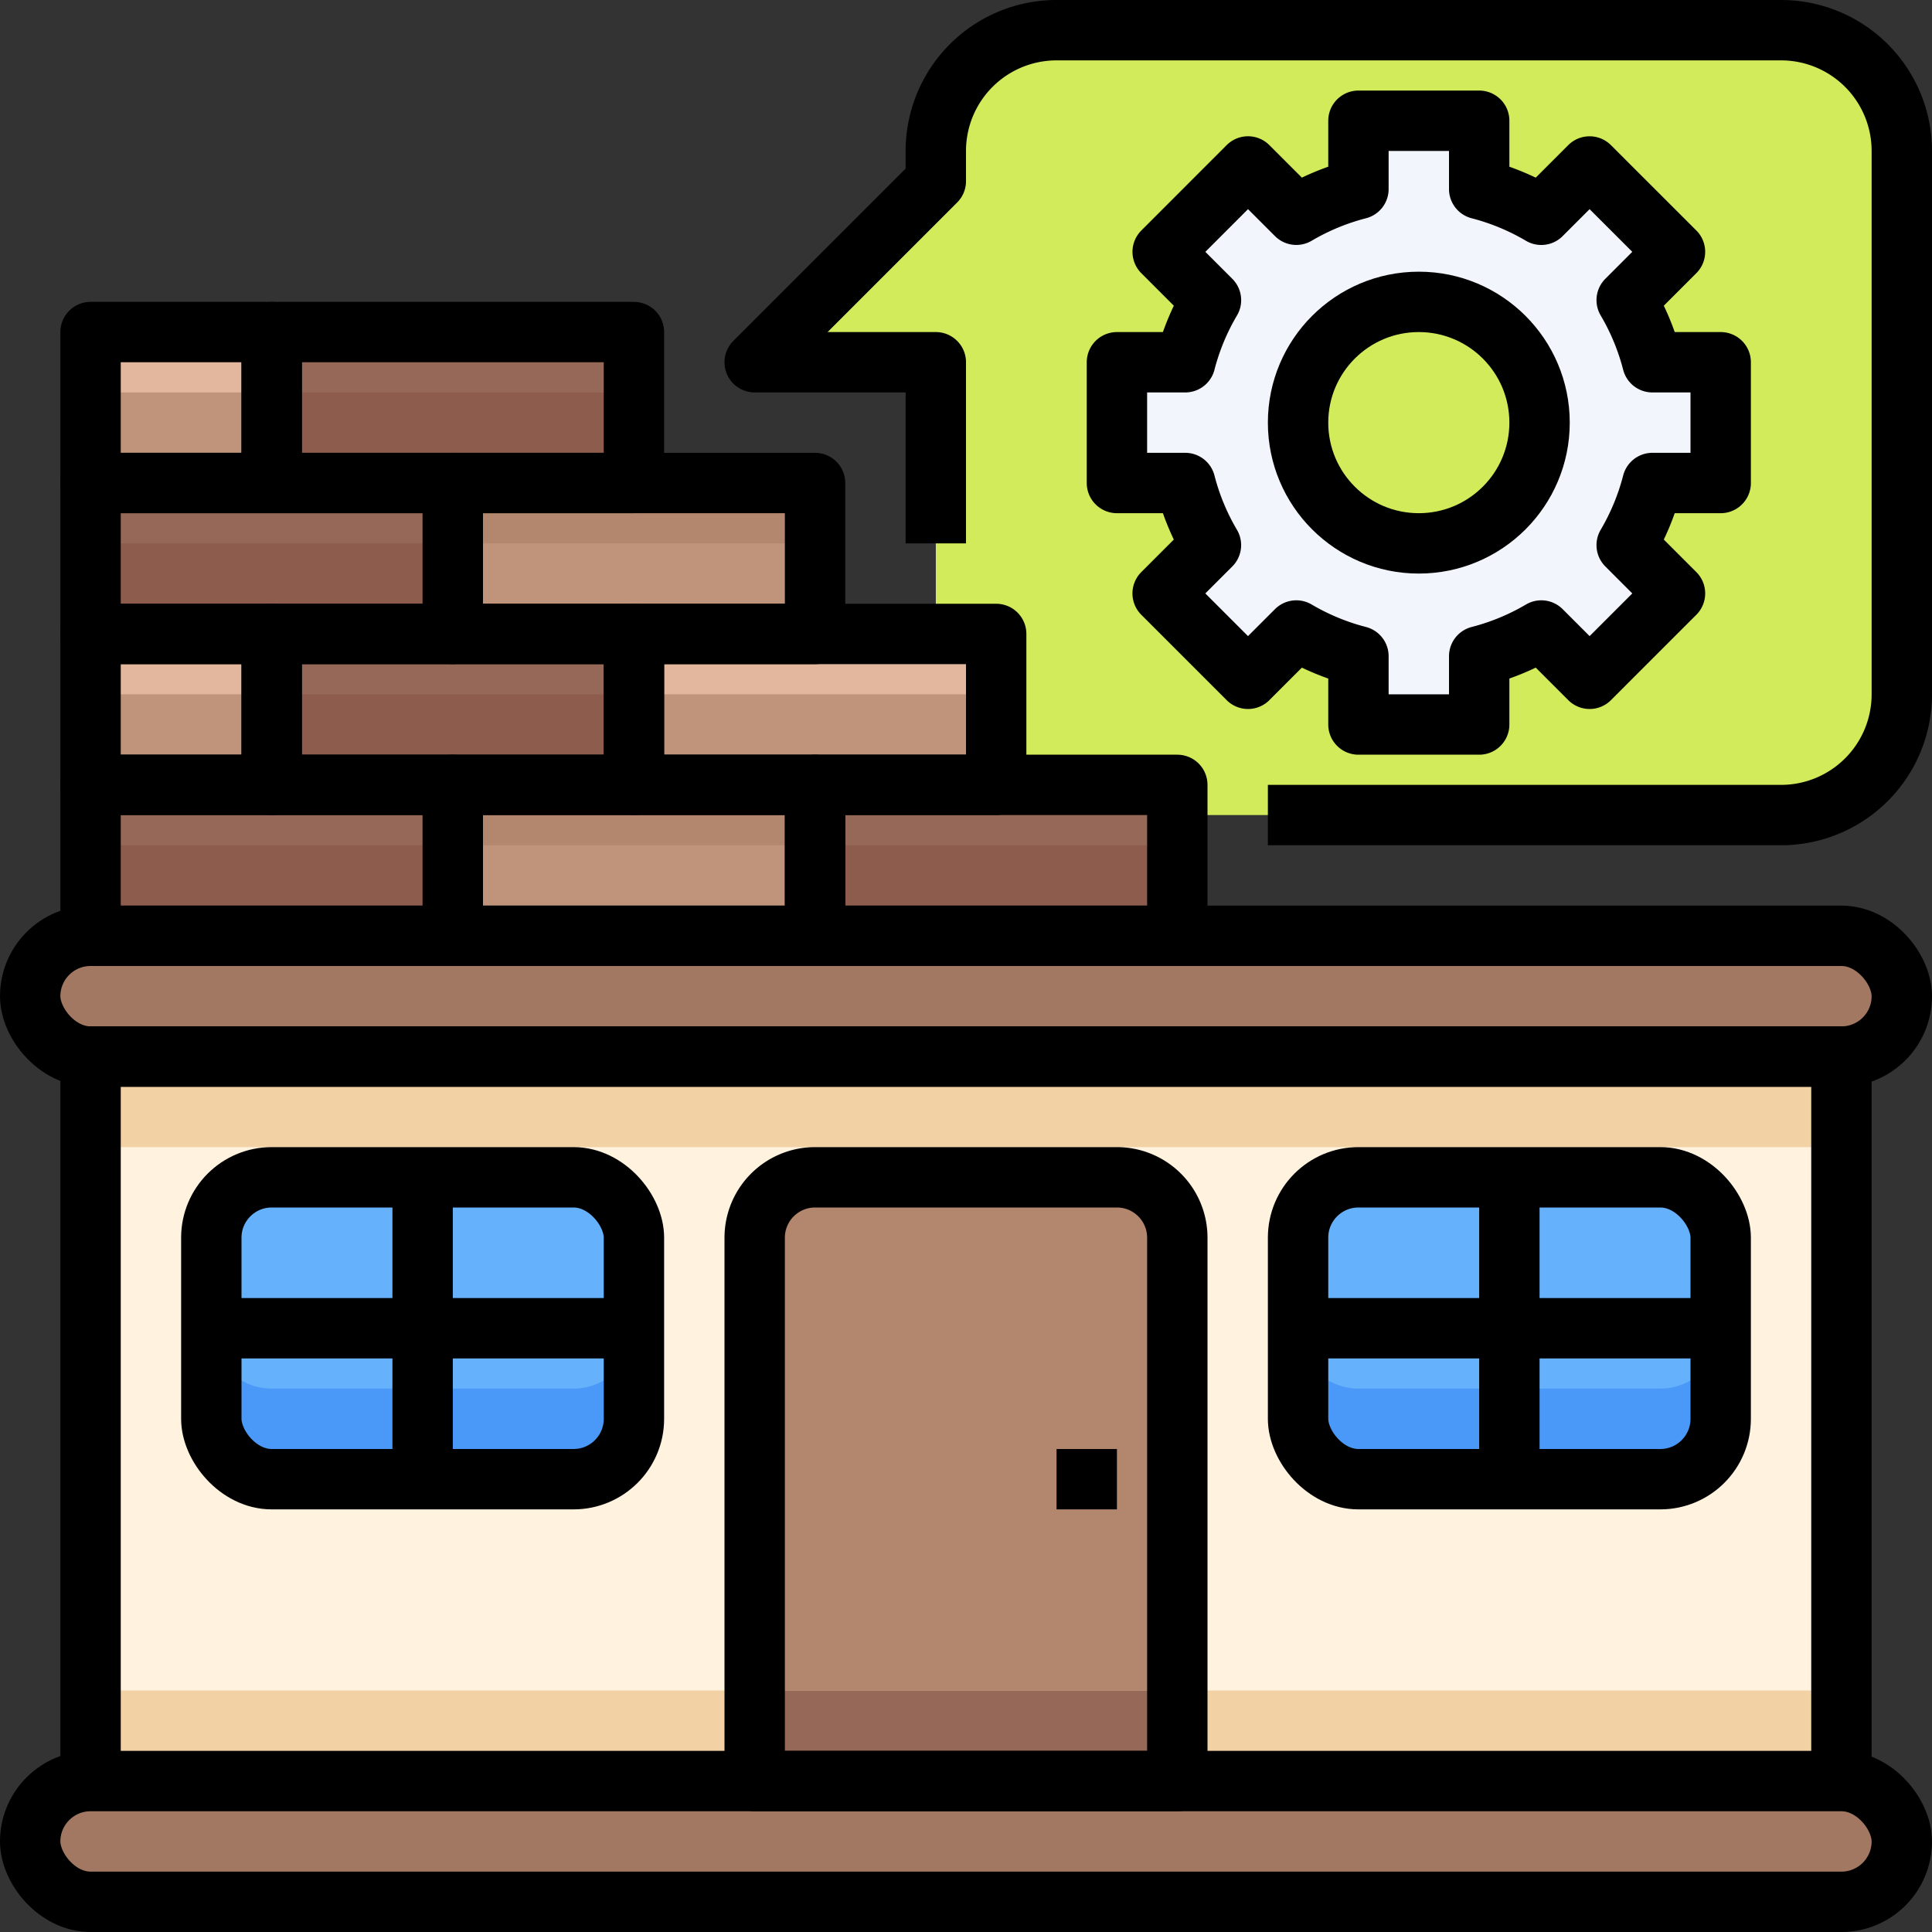 <svg id="_04-Architecture" data-name="04-Architecture" xmlns="http://www.w3.org/2000/svg" width="64" height="64" viewBox="0 0 64 64">
  <rect x="0" y="0" width="64" height="64" fill="#333333" stroke="none"/>
  <path id="Trazado_897375" data-name="Trazado 897375" d="M39,41V59H25V41a2.006,2.006,0,0,1,2-2H37A2.006,2.006,0,0,1,39,41Z" fill="#b2876d"/>
  <rect id="Rectángulo_405178" data-name="Rectángulo 405178" width="14" height="10" rx="2" transform="translate(43 39)" fill="#65b1fc"/>
  <path id="Trazado_897376" data-name="Trazado 897376" d="M55,46H45a2.006,2.006,0,0,1-2-2v3a2.006,2.006,0,0,0,2,2H55a2.006,2.006,0,0,0,2-2V44a2.006,2.006,0,0,1-2,2Z" fill="#4a98f7"/>
  <rect id="Rectángulo_405179" data-name="Rectángulo 405179" width="14" height="10" rx="2" transform="translate(7 39)" fill="#65b1fc"/>
  <path id="Trazado_897377" data-name="Trazado 897377" d="M61,31a2,2,0,1,1,0,4H3a1.955,1.955,0,0,1-1.41-.59A1.955,1.955,0,0,1,1,33a2.006,2.006,0,0,1,2-2Z" fill="#a37862"/>
  <path id="Trazado_897378" data-name="Trazado 897378" d="M61,59a2,2,0,1,1,0,4H3a1.955,1.955,0,0,1-1.41-.59A1.955,1.955,0,0,1,1,61a2.006,2.006,0,0,1,2-2Z" fill="#a37862"/>
  <path id="Trazado_897379" data-name="Trazado 897379" d="M61,35V59H39V41a2.006,2.006,0,0,0-2-2H27a2.006,2.006,0,0,0-2,2V59H3V35ZM57,47V41a2.006,2.006,0,0,0-2-2H45a2.006,2.006,0,0,0-2,2v6a2.006,2.006,0,0,0,2,2H55A2.006,2.006,0,0,0,57,47ZM21,47V41a2.006,2.006,0,0,0-2-2H9a2.006,2.006,0,0,0-2,2v6a2.006,2.006,0,0,0,2,2H19a2.006,2.006,0,0,0,2-2Z" fill="#fff2de"/>
  <path id="Trazado_897380" data-name="Trazado 897380" d="M19,46H9a2.006,2.006,0,0,1-2-2v3a2.006,2.006,0,0,0,2,2H19a2.006,2.006,0,0,0,2-2V44A2.006,2.006,0,0,1,19,46Z" fill="#4a98f7"/>
  <path id="Trazado_897381" data-name="Trazado 897381" d="M3,35H61v3H3Z" fill="#f2d1a5"/>
  <path id="Trazado_897382" data-name="Trazado 897382" d="M3,56H61v3H3Z" fill="#f2d1a5"/>
  <path id="Trazado_897383" data-name="Trazado 897383" d="M25,56H39v3H25Z" fill="#966857"/>
  <path id="Trazado_897384" data-name="Trazado 897384" d="M33,21v5H21V21H33Z" fill="#e3b79d"/>
  <path id="Trazado_897385" data-name="Trazado 897385" d="M21,11v5H9V11Z" fill="#966857"/>
  <path id="Trazado_897386" data-name="Trazado 897386" d="M21,21v5H9V21H21Z" fill="#966857"/>
  <path id="Trazado_897387" data-name="Trazado 897387" d="M39,27v4H27V26H39Z" fill="#966857"/>
  <path id="Trazado_897388" data-name="Trazado 897388" d="M39,28.6V31H27V28H39Z" fill="#8d5c4d"/>
  <path id="Trazado_897389" data-name="Trazado 897389" d="M33,23.6V26H21V23H33Z" fill="#bf947a"/>
  <path id="Trazado_897390" data-name="Trazado 897390" d="M27,26v5H15V26H27Z" fill="#b2876d"/>
  <path id="Trazado_897391" data-name="Trazado 897391" d="M27,16v5H15V16H27Z" fill="#b2876d"/>
  <path id="Trazado_897392" data-name="Trazado 897392" d="M15,26v5H3V26H15Z" fill="#966857"/>
  <path id="Trazado_897393" data-name="Trazado 897393" d="M15,16v5H3V16H15Z" fill="#966857"/>
  <path id="Trazado_897394" data-name="Trazado 897394" d="M3,21H9v5H3Z" fill="#e3b79d"/>
  <path id="Trazado_897395" data-name="Trazado 897395" d="M3,11H9v5H3Z" fill="#e3b79d"/>
  <path id="Trazado_897396" data-name="Trazado 897396" d="M59,1H35a4,4,0,0,0-4,4V6l-6,6h6v9h2v5h6v1H59a4,4,0,0,0,4-4V5A4,4,0,0,0,59,1ZM57,16H54.74a8.285,8.285,0,0,1-.85,2.06l1.6,1.6-2.83,2.83-1.6-1.6a8.285,8.285,0,0,1-2.06.85V24H45V21.74a8.285,8.285,0,0,1-2.06-.85l-1.6,1.6-2.83-2.83,1.6-1.6A8.285,8.285,0,0,1,39.26,16H37V12h2.26a8.285,8.285,0,0,1,.85-2.06l-1.6-1.6,2.83-2.83,1.6,1.6A8.285,8.285,0,0,1,45,6.26V4h4V6.26a8.285,8.285,0,0,1,2.06.85l1.6-1.6,2.83,2.83-1.6,1.6A8.285,8.285,0,0,1,54.74,12H57Z" fill="#d2eb5a"/>
  <path id="Trazado_897397" data-name="Trazado 897397" d="M57,12v4H54.74a8.285,8.285,0,0,1-.85,2.06l1.6,1.6-2.83,2.83-1.6-1.6a8.285,8.285,0,0,1-2.06.85V24H45V21.74a8.285,8.285,0,0,1-2.06-.85l-1.6,1.6-2.83-2.83,1.6-1.6A8.285,8.285,0,0,1,39.26,16H37V12h2.26a8.285,8.285,0,0,1,.85-2.06l-1.6-1.6,2.83-2.83,1.6,1.6A8.285,8.285,0,0,1,45,6.26V4h4V6.26a8.285,8.285,0,0,1,2.06.85l1.6-1.6,2.83,2.83-1.6,1.6A8.285,8.285,0,0,1,54.74,12Zm-6,2a4,4,0,1,0-4,4A4,4,0,0,0,51,14Z" fill="#f2f6fc"/>
  <path id="Trazado_897398" data-name="Trazado 897398" d="M15,28.6V31H3V28H15Z" fill="#8d5c4d"/>
  <path id="Trazado_897399" data-name="Trazado 897399" d="M21,23.6V26H9V23H21Z" fill="#8d5c4d"/>
  <path id="Trazado_897400" data-name="Trazado 897400" d="M21,13.6V16H9V13H21Z" fill="#8d5c4d"/>
  <path id="Trazado_897401" data-name="Trazado 897401" d="M27,28.6V31H15V28H27Z" fill="#bf947a"/>
  <path id="Trazado_897402" data-name="Trazado 897402" d="M27,18.6V21H15V18H27Z" fill="#bf947a"/>
  <path id="Trazado_897403" data-name="Trazado 897403" d="M15,18.6V21H3V18H15Z" fill="#8d5c4d"/>
  <path id="Trazado_897404" data-name="Trazado 897404" d="M9,23.6V26H3V23H9Z" fill="#bf947a"/>
  <path id="Trazado_897405" data-name="Trazado 897405" d="M9,13.6V16H3V13H9Z" fill="#bf947a"/>
  <circle id="Elipse_12118" data-name="Elipse 12118" cx="4" cy="4" r="4" transform="translate(43 10)" fill="#d2eb5a"/>
  <g id="Grupo_1111952" data-name="Grupo 1111952">
    <rect id="Rectángulo_405180" data-name="Rectángulo 405180" width="62" height="4" rx="2" transform="translate(1 59)" fill="none" stroke="#000" stroke-linejoin="round" stroke-width="2"/>
    <rect id="Rectángulo_405181" data-name="Rectángulo 405181" width="62" height="4" rx="2" transform="translate(1 31)" fill="none" stroke="#000" stroke-linejoin="round" stroke-width="2"/>
    <path id="Trazado_897406" data-name="Trazado 897406" d="M3,59V35H61V59" fill="none" stroke="#000" stroke-linejoin="round" stroke-width="2"/>
    <path id="Trazado_897407" data-name="Trazado 897407" d="M27,39H37a2,2,0,0,1,2,2V59H25V41A2,2,0,0,1,27,39Z" fill="none" stroke="#000" stroke-linejoin="round" stroke-width="2"/>
    <rect id="Rectángulo_405182" data-name="Rectángulo 405182" width="14" height="10" rx="2" transform="translate(43 39)" fill="none" stroke="#000" stroke-linejoin="round" stroke-width="2"/>
    <rect id="Rectángulo_405183" data-name="Rectángulo 405183" width="14" height="10" rx="2" transform="translate(7 39)" fill="none" stroke="#000" stroke-linejoin="round" stroke-width="2"/>
    <path id="Trazado_897408" data-name="Trazado 897408" d="M37,49H35" fill="none" stroke="#000" stroke-linejoin="round" stroke-width="2"/>
    <path id="Trazado_897409" data-name="Trazado 897409" d="M14,39V49" fill="none" stroke="#000" stroke-linejoin="round" stroke-width="2"/>
    <path id="Trazado_897410" data-name="Trazado 897410" d="M7,44H21" fill="none" stroke="#000" stroke-linejoin="round" stroke-width="2"/>
    <path id="Trazado_897411" data-name="Trazado 897411" d="M50,39V49" fill="none" stroke="#000" stroke-linejoin="round" stroke-width="2"/>
    <path id="Trazado_897412" data-name="Trazado 897412" d="M43,44H57" fill="none" stroke="#000" stroke-linejoin="round" stroke-width="2"/>
    <path id="Trazado_897413" data-name="Trazado 897413" d="M3,26H15v5H3Z" fill="none" stroke="#000" stroke-linejoin="round" stroke-width="2"/>
    <path id="Trazado_897414" data-name="Trazado 897414" d="M15,26H27v5H15Z" fill="none" stroke="#000" stroke-linejoin="round" stroke-width="2"/>
    <path id="Trazado_897415" data-name="Trazado 897415" d="M27,26H39v5H27Z" fill="none" stroke="#000" stroke-linejoin="round" stroke-width="2"/>
    <path id="Trazado_897416" data-name="Trazado 897416" d="M3,21H9v5H3Z" fill="none" stroke="#000" stroke-linejoin="round" stroke-width="2"/>
    <path id="Trazado_897417" data-name="Trazado 897417" d="M9,21H21v5H9Z" fill="none" stroke="#000" stroke-linejoin="round" stroke-width="2"/>
    <path id="Trazado_897418" data-name="Trazado 897418" d="M21,21H33v5H21Z" fill="none" stroke="#000" stroke-linejoin="round" stroke-width="2"/>
    <path id="Trazado_897419" data-name="Trazado 897419" d="M3,11H9v5H3Z" fill="none" stroke="#000" stroke-linejoin="round" stroke-width="2"/>
    <path id="Trazado_897420" data-name="Trazado 897420" d="M9,11H21v5H9Z" fill="none" stroke="#000" stroke-linejoin="round" stroke-width="2"/>
    <path id="Trazado_897421" data-name="Trazado 897421" d="M15,16H27v5H15Z" fill="none" stroke="#000" stroke-linejoin="round" stroke-width="2"/>
    <path id="Trazado_897422" data-name="Trazado 897422" d="M3,16H15v5H3Z" fill="none" stroke="#000" stroke-linejoin="round" stroke-width="2"/>
    <path id="Trazado_897423" data-name="Trazado 897423" d="M57,16V12H54.738a7.968,7.968,0,0,0-.852-2.058l1.6-1.6L52.657,5.515l-1.6,1.6A7.968,7.968,0,0,0,49,6.262V4H45V6.262a7.968,7.968,0,0,0-2.058.852l-1.6-1.6L38.515,8.343l1.6,1.6A7.968,7.968,0,0,0,39.262,12H37v4h2.262a7.968,7.968,0,0,0,.852,2.058l-1.6,1.6,2.828,2.828,1.6-1.6A7.968,7.968,0,0,0,45,21.738V24h4V21.738a7.968,7.968,0,0,0,2.058-.852l1.6,1.6,2.828-2.828-1.6-1.6A7.968,7.968,0,0,0,54.738,16Z" fill="none" stroke="#000" stroke-linejoin="round" stroke-width="2"/>
    <circle id="Elipse_12119" data-name="Elipse 12119" cx="4" cy="4" r="4" transform="translate(43 10)" fill="none" stroke="#000" stroke-linejoin="round" stroke-width="2"/>
    <path id="Trazado_897424" data-name="Trazado 897424" d="M31,18V12H25l6-6V5a4,4,0,0,1,4-4H59a4,4,0,0,1,4,4V23a4,4,0,0,1-4,4H42" fill="none" stroke="#000" stroke-linejoin="round" stroke-width="2"/>
  </g>
</svg>
